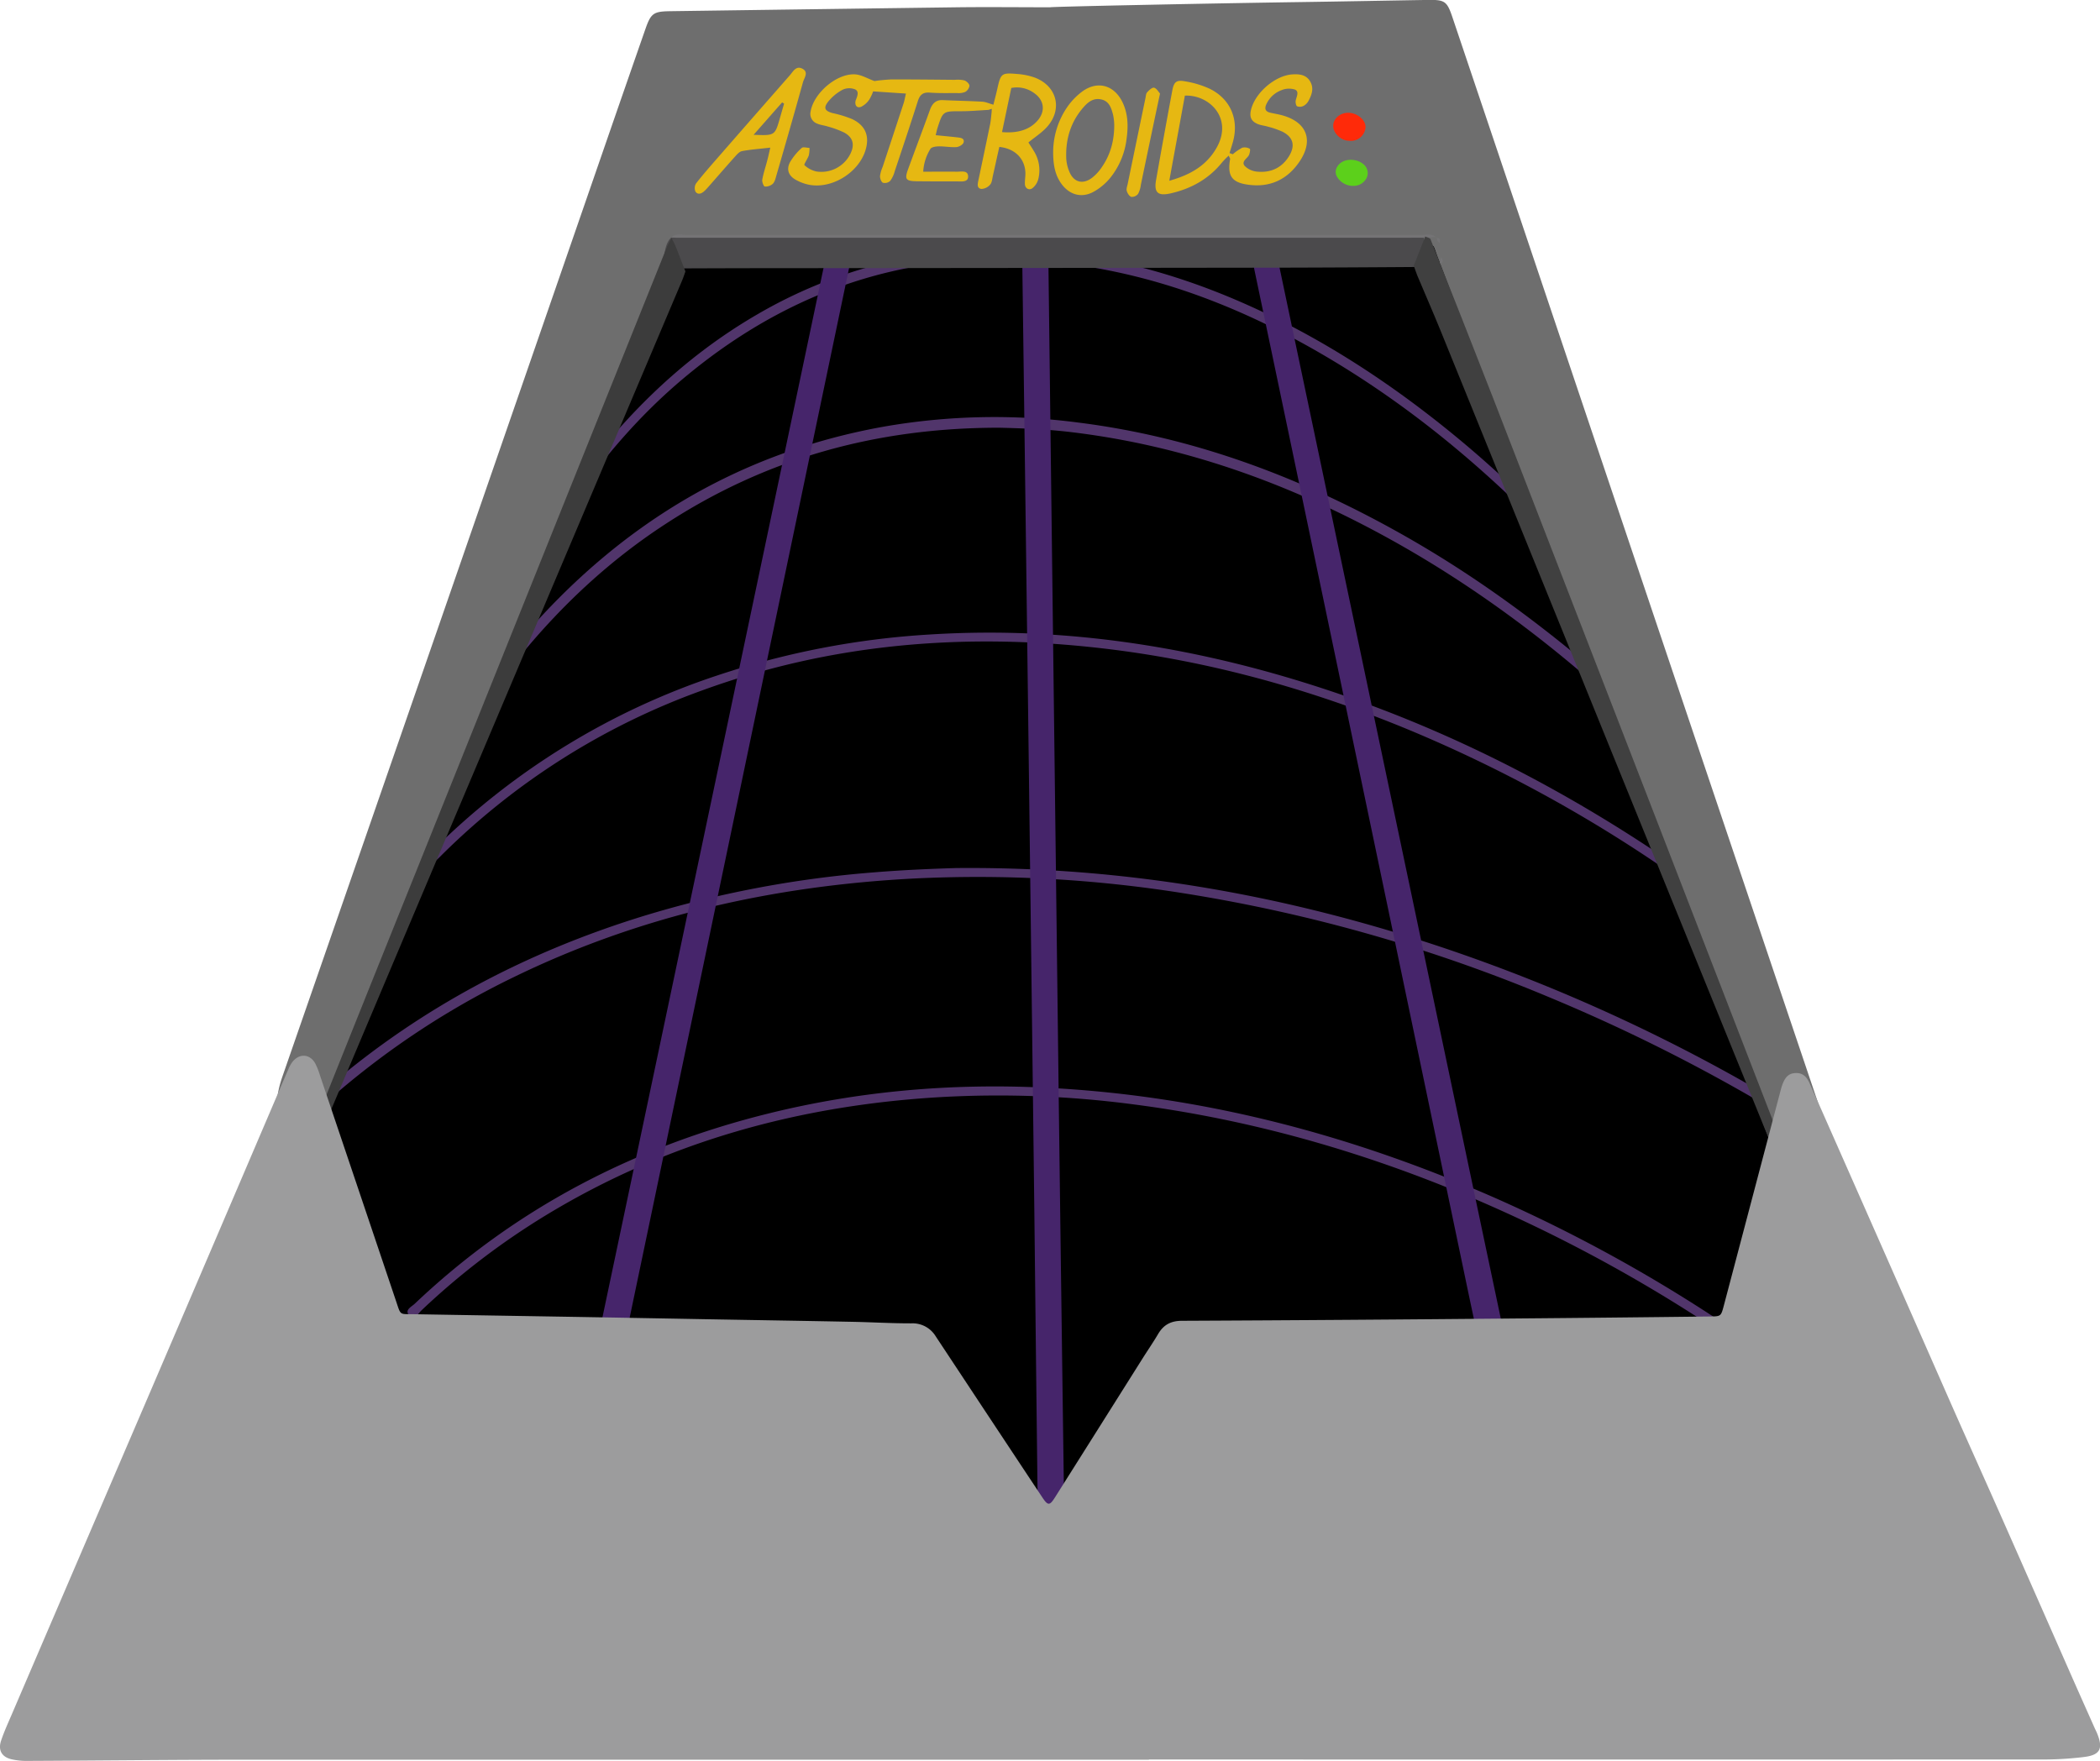 <svg id="Rhythm_Radar" data-name="Rhythm Radar" xmlns="http://www.w3.org/2000/svg" viewBox="0 0 959.85 805.1"><defs><style>.cls-1{fill:#51356b;}.cls-2{fill:#46256b;}.cls-3{fill:#2a094c;}.cls-4{fill:#6e6e6e;}.cls-5{fill:#4b4a4c;}.cls-6{fill:#747375;}.cls-7{fill:#404040;}.cls-8{fill:#3c3c3c;}.cls-9{fill:#e6b812;}.cls-10{fill:#5cd01b;}.cls-11{fill:#ff2a09;}.cls-12{fill:#9c9c9d;}</style></defs><path d="M855.82,251.4c16,0,32.09-.06,48.14,0,5.56,0,11.16-.61,16.69.67a15,15,0,0,0,3.35,0q43.1,0,86.2-.06c6,0,11.93.44,17.88.32,18.08-.39,36.15-.93,54.23-.73,3.92,0,7.84.1,11.76,0,12.86-.42,25.67,1.17,38.52,1.16,4.87,0,7.82,2.46,9.46,7.11,2.47,7,5.08,14,8.1,20.79s5.66,13.75,8.36,20.68a91.78,91.78,0,0,0,3.82,9.28,76.77,76.77,0,0,1,4.19,10.33c1.6,4.56,3,9.2,4.92,13.64,4.27,10.1,7.74,20.54,12.14,30.57,4,9,7,18.44,11.07,27.4s7.22,18.31,11.08,27.37c4.07,9.57,8,19.23,12.09,28.77,5.94,13.64,10.86,27.68,16.71,41.35,1.09,2.56,2,5.21,3,7.8,2.88,7.24,5.92,14.42,9.35,21.42.25.5.5,1,.7,1.52,4.62,11.56,9.11,23.18,13.9,34.67,2,4.79,4.52,9.36,6.29,14.27,1.19,3.33,2.43,6.64,3.75,9.92,3.22,7.92,6.73,15.72,9.77,23.72,4.56,12,9,24.06,14.17,35.78,3.61,8.16,6.68,16.54,10.37,24.68,4.6,10.13,8.17,20.73,12.55,31,4.09,9.58,8,19.23,11.53,29,3.48,5.79,5.43,12.24,7.74,18.51,4.37,11.87,9.83,23.29,14,35.23.72,2.06,1.35,4.17,3,5.84.86.85,1.18,2.28,1.65,3.48,1.9,4.85,3.58,9.79,5.66,14.56,4.32,9.88,7.89,20.07,12.18,29.94,4.08,9.39,7.44,19.05,11.49,28.44,2.14,4.95,4.39,9.85,6.22,14.93.94,2.63,1.77,5.29,2.85,7.86,1.28,3.07,2.34,6.19,4.24,9,1.62,2.42,2.38,5.44,3.41,8.22,2.65,7.15,5.28,14.29,8.51,21.22,2.59,5.56,4.54,11.41,6.77,17.13a6.56,6.56,0,0,1,.31,1.07c.54,2.35-.31,4.11-2.52,4.91a12,12,0,0,1-3.78.9c-3.52,0-7.06.57-10.56-.4a12.76,12.76,0,0,0-3.34-.19c-13.06,0-26.12-.2-39.18.13-15.66.4-31.34.63-47,.16-12.67-.37-25.32-.43-38-.5a53.8,53.8,0,0,0-7.83.06c-8.53,1.21-17.09.6-25.64.73s-16.79.08-25.19,0c-2.77,0-5.56.37-8.31-.64-1-.37-2.21-.08-3.33-.08l-82.29.18c-1.48,0-3,.15-4.45.21a15,15,0,0,1-3.9.07c-4.43-1-8.91-.59-13.36-.6q-29.11,0-58.22.14c-4.07,0-8.13.57-12.2.7s-8.27.46-12.31,0c-7.81-1-15.61-.44-23.41-.53s-15.3-.19-22.94.09c-16.22.57-32.47.82-48.66.23-16.4-.6-32.78-.34-49.16-.43s-32.84.08-49.26.08c-4.1,0-8.2-.47-12.28-.32-27.59,1-55.19.66-82.79.8a25.79,25.79,0,0,1-6.65-.52,20.34,20.34,0,0,0-5-.19c-28.17,0-56.35.14-84.52.13-13.61,0-27.22-.3-40.84-.27-14.16,0-28.33.28-42.5.46-4.84.07-9.69.37-14.53.29-5.56-.08-11.12-.45-16.69-.7a7.61,7.61,0,0,1-1.66-.19c-4-1.15-6.06-3.09-3.87-7.38,3.66-7.15,5.61-15,9.3-22.11,1.36-2.63,2.23-5.51,3.33-8.28,1.23-3.1,2-6.36,4.1-9.11A9.08,9.08,0,0,0,530,893.5c.9-4.61,2.83-8.81,4.76-13,1.08-2.37,1.78-4.9,2.72-7.33,3.32-8.48,7-16.81,10.34-25.29,2.09-5.36,4-10.83,6.53-16,3.82-7.89,6-16.42,10.2-24.15a37.72,37.72,0,0,0,1.61-4.16c1.72-4.3,3.24-8.67,5.29-12.87a40.75,40.75,0,0,0,3.84-11c.4-2.33,1.67-4.51,2.62-6.74a28.8,28.8,0,0,0,1.53-3c2.73-9.31,7.55-17.8,10.39-27.07a76.85,76.85,0,0,1,3.3-7.66c.51-1.19,1-2.4,1.47-3.6,3.81-9.48,7.43-19,11.48-28.41,2.29-5.3,4.2-10.74,6.54-16,3-6.8,5.66-13.75,8.38-20.67,1.43-3.63,2.81-7.27,4.27-10.88,3-7.41,5.91-14.85,9.07-22.18,5.22-12.13,10.06-24.4,14.72-36.75,4-7,5.5-15,9.47-22a24.88,24.88,0,0,0,1.17-3.13c3.72-9.33,7.22-18.74,11.24-27.94,2.54-5.8,4.81-11.69,7.14-17.56.33-.86.85-1.65,1.21-2.5a48.53,48.53,0,0,0,3.28-8.82,38.9,38.9,0,0,1,3.45-9.4c1.86-3.67,3.16-7.54,4.69-11.32,3.07-7.57,6.17-15.12,9.12-22.74,2.42-6.22,4.92-12.44,7.55-18.59,1.6-3.75,3.56-7.39,4.74-11.29,2.09-6.94,5.27-13.45,7.69-20.26.92-2.59,1.67-5.34,3.46-7.58a6.14,6.14,0,0,0,.73-1.5c3.46-8.63,6.71-17.35,10.44-25.86,3.65-8.33,6.41-17,10.6-25.14a26.37,26.37,0,0,0,1-2.61c3.33-8.49,6.64-17,10-25.45a83.25,83.25,0,0,1,3.52-8.2,49.13,49.13,0,0,0,2.64-7.33c1.17-3.52,2-7.16,4-10.38a16.73,16.73,0,0,0,1.16-2.54c3.72-9.31,7.29-18.69,11.21-27.92q4.13-9.74,8-19.59a7.56,7.56,0,0,1,6.17-5,21.93,21.93,0,0,1,2.74-.5c8-.17,16-.6,24-.35,6.53.21,13,.16,19.57.23,5.6.06,11.19,0,16.79,0Z" transform="translate(-482.71 -141.9)"/><path class="cls-1" d="M919.66,538.77c78-.75,152,12.58,224.2,36.93a794.44,794.44,0,0,1,150.76,69.4,43.55,43.55,0,0,1,3.7,2.42,1.65,1.65,0,0,1,.56,2,2,2,0,0,1-2.22,1.28c-1.93-.16-3.36-1.48-4.92-2.4a801.49,801.49,0,0,0-100-50.18,725.87,725.87,0,0,0-168.51-48,597.46,597.46,0,0,0-122.73-6.67c-64,3.31-125.45,17-183.3,45.25a375.84,375.84,0,0,0-80.05,52.37c-1.25,1.07-2.32,2.44-4,2.91a2.28,2.28,0,0,1-2.48-.83,1.83,1.83,0,0,1,.09-2.53,30.89,30.89,0,0,1,2.88-2.59c42-35.81,89.76-60.83,142.28-77.15a491,491,0,0,1,106-20.22C895,539.67,908.12,539.12,919.66,538.77Z" transform="translate(-482.71 -141.9)"/><path class="cls-1" d="M939.45,337.45c-56.79,0-107,14.3-152.52,44-25.31,16.48-47.18,36.81-66.28,60.15-.47.57-.85,1.22-1.35,1.76-.95,1-1.82,2.89-3.51,1.78-2.12-1.38-1.13-3.28,0-4.8,1.92-2.48,3.95-4.89,6-7.28,43.86-51,98.17-84.12,164.76-96.08a293.55,293.55,0,0,1,88.91-1.9c53.66,6.73,103.11,25.53,149.85,52.13,28.85,16.42,55.7,35.69,81.16,56.94,1.28,1.06,2.55,2.15,3.75,3.3s2.86,2.43,1.46,4.17-3,.44-4.28-.65l-6.38-5.34c-34.53-28.8-71.81-53.3-112.61-72.32-37-17.22-75.52-29-116.09-33.84C960.59,338.05,948.77,337.68,939.45,337.45Z" transform="translate(-482.71 -141.9)"/><path class="cls-1" d="M1271.57,748.93c-.3,1.44-1.27,2.15-2.43,1.67a28.38,28.38,0,0,1-4.79-2.72A690.23,690.23,0,0,0,1151.93,688c-48.69-20.32-99.09-34.49-151.49-41.23A472.81,472.81,0,0,0,913,643.47c-64.56,3.69-125.32,20.3-180.89,54.11A338.21,338.21,0,0,0,675.35,741c-1.55,1.47-3.23,4.87-5.69,2.12-2.09-2.34,1.17-3.79,2.62-5.16,46-43.65,100.45-71.82,161.78-87,41.22-10.21,83.13-13.81,125.49-11.82,72.39,3.39,141.18,21.62,207.26,50.78a695.31,695.31,0,0,1,100.63,55C1269.07,746,1271.23,746.61,1271.57,748.93Z" transform="translate(-482.71 -141.9)"/><path class="cls-1" d="M1252.14,541.56c-.36,1.25-1.32,2-2.49,1.45a26.13,26.13,0,0,1-4.23-2.6,645.93,645.93,0,0,0-118.49-64.73c-45.33-18.79-92.21-31.84-141-37.43-62.24-7.13-123.28-2.27-182.49,19.38a325.11,325.11,0,0,0-119,75.35,40.07,40.07,0,0,1-3.23,3,1.92,1.92,0,0,1-2.55,0,2.05,2.05,0,0,1-.26-3,30.66,30.66,0,0,1,3.06-3.19,332.2,332.2,0,0,1,128.87-79A377.39,377.39,0,0,1,907.51,432c67.31-4.23,132.2,7.38,195.37,30,52,18.63,100.33,44.35,145.78,75.59C1251.9,539.83,1252.28,540.3,1252.14,541.56Z" transform="translate(-482.71 -141.9)"/><path class="cls-1" d="M939.28,255.66c38.16.25,73.38,8.56,107.29,22.91,38.48,16.29,73,39,104.91,65.7,11.78,9.86,23,20.29,34,31.05,1.3,1.28,2.92,2.36,3.23,4.37a2,2,0,0,1-.74,2,1.45,1.45,0,0,1-2-.15c-1.25-1.09-2.45-2.25-3.63-3.42-27.53-27.35-57.5-51.62-90.83-71.6-33.74-20.23-69.49-35.39-108.44-42.18q-105.95-18.47-188.29,50.82c-19.07,16.07-35.28,34.76-49.55,55.15-.63.91-1.18,1.89-1.86,2.76s-1.44,2-2.68,1.08a2.35,2.35,0,0,1-.6-3,15.72,15.72,0,0,1,1.37-2.39c23.52-33.83,51.85-62.59,87.78-83.35A219.87,219.87,0,0,1,939.28,255.66Z" transform="translate(-482.71 -141.9)"/><path class="cls-2" d="M957.89,862.72c-.91-2.15-.55-4.42-.57-6.63q-.95-79.71-1.83-159.41-1.71-141-3.53-281.91-1-78.58-2.05-157.17a18.92,18.92,0,0,1,.27-5,5.58,5.58,0,0,1,5.35-4.35,5.8,5.8,0,0,1,6,4.3,19.3,19.3,0,0,1,.32,4.44q2.39,193.26,4.77,386.51,1.35,106.28,2.83,212.55c0,3.34.42,6.7-.23,10-2.05.14-3.65-1-5.35-1.8C962,863.37,960.13,862.37,957.89,862.72Z" transform="translate(-482.71 -141.9)"/><path class="cls-2" d="M750.11,782.66c.14-.87.31-2.17.58-3.46q26.71-126.75,53.43-253.51,28.39-134.76,56.74-269.54c.23-1.1.36-2.23.68-3.31.78-2.61,2.46-4.26,5.39-4.21a6.11,6.11,0,0,1,5.58,4.92,10.17,10.17,0,0,1-.36,4.45q-42.57,203.6-85.09,407.19-12.12,58-24.25,116a35.79,35.79,0,0,1-.93,3.84c-1.12,3.5-3.28,5.18-6.1,4.86C752.6,789.55,750.2,786.66,750.11,782.66Z" transform="translate(-482.71 -141.9)"/><path class="cls-2" d="M1164.1,780.86c-3.58-16.74-7.22-33.46-10.73-50.21q-29.17-139.56-58.32-279.12-20.28-97-40.61-194a8.07,8.07,0,0,1,.31-5.5,5.73,5.73,0,0,1,5.52-3.41,4.81,4.81,0,0,1,4.67,3.59c.45,1.43.71,2.92,1,4.39q41.52,197.25,83,394.5,12.91,61.33,25.86,122.65c.35,1.64.46,3.33.68,5-2.43,0-4.88.08-7.3-.14C1166.23,778.45,1165.15,779.53,1164.1,780.86Z" transform="translate(-482.71 -141.9)"/><path class="cls-3" d="M957.89,862.72c2.24-.35,4.08.65,6,1.56,1.7.82,3.3,1.94,5.35,1.8a89.6,89.6,0,0,1,.26,14.56,11.55,11.55,0,0,0,.1,10c.35,9.7.65,19.41.11,29.12-1.6,1.74-3.25,3.46-4.81,5.25s-3.69,3-6.38,2.55l-.12-11.2a7.32,7.32,0,0,0-.09-7.74C957.86,893.3,957.62,878,957.89,862.72Z" transform="translate(-482.71 -141.9)"/><path class="cls-2" d="M958.5,927.52c2.69.47,4.69-.62,6.38-2.55s3.21-3.51,4.81-5.25q.25,7.44.5,14.88a8.09,8.09,0,0,1,0,1.1c-.39,3.61-2.45,5.9-5.44,6.08-3.15.19-5.74-2.18-6.12-6C958.33,933,958.52,930.27,958.5,927.52Z" transform="translate(-482.71 -141.9)"/><path class="cls-2" d="M1176,781a3.83,3.83,0,0,1,.3,3.18c-.68,3.09-2.93,5.31-5.48,5.55s-4.44-1.48-5.68-5.49C1168.92,783.71,1172.67,783,1176,781Z" transform="translate(-482.71 -141.9)"/><path class="cls-3" d="M1176,781c-3.33,2-7.08,2.68-10.86,3.24a4.65,4.65,0,0,1-1-3.41c1.05-1.33,2.13-2.41,4.15-2.23,2.42.22,4.87.11,7.3.14A2.25,2.25,0,0,1,1176,781Z" transform="translate(-482.71 -141.9)"/><path class="cls-2" d="M969.58,890.6a11.55,11.55,0,0,1-.1-10A31.39,31.39,0,0,1,969.58,890.6Z" transform="translate(-482.71 -141.9)"/><path class="cls-2" d="M958.29,908.58a7.32,7.32,0,0,1,.09,7.74A19.4,19.4,0,0,1,958.29,908.58Z" transform="translate(-482.71 -141.9)"/><path class="cls-4" d="M1075.6,142.87c20-.28,39.9-.68,59.86-1,7.69-.11,8.66.64,11.14,8q34.14,101.42,68.25,202.85,49.45,147,99,293.87c2.13,6.3,2.73,12.12.56,18.43-1.61,4.7-2.56,9.63-3.87,14.44-.83,3.07-2,5.94-5.77,6.31-3,.3-5.25-1.47-6.9-5.81q-10.1-26.62-20.06-53.31-57.57-153.23-115.12-306.45-11.43-30.44-22.9-60.85c-2.51-6.63-1-6-9-6q-123.76.13-247.52.32-44.32.07-88.65.3c-6.55,0-5.79-.39-8.22,5.67Q733.63,391.59,680.8,523.53q-28,70-56.11,139.89a30.94,30.94,0,0,1-1.88,4.19,5.51,5.51,0,0,1-5.78,2.94,5.29,5.29,0,0,1-4.75-4.39c-.87-4.12-1.25-8.35-2.2-12.45-1.56-6.78-.56-13.06,1.72-19.64q75.66-218,151-436,7.44-21.47,14.92-42.93c2.51-7.18,3.69-8,11.23-8.12q65.63-.92,131.23-1.79c14.2-.17,28.39,0,42.59,0C962.79,144.93,1038,143.41,1075.6,142.87Z" transform="translate(-482.71 -141.9)"/><path class="cls-5" d="M1134.69,252.94c.24,2.14.47,4.27.7,6.41-.18,1.08-.35,2.16-.52,3.24-1.27,2.27-3.43,1.37-5.21,1.38q-29.64.22-59.26.3-110.69.15-221.36.23-27.9,0-55.78.12a34.16,34.16,0,0,1-4.64-.12c-2-.26-3.26-1.63-2.77-3.69.85-3.55.79-7.48,3.63-10.32.77,0,1.54.09,2.32.09h335.38c1.92,0,3.85-.24,5.77-.37a.66.66,0,0,1,.62.42A2.46,2.46,0,0,0,1134.69,252.94Z" transform="translate(-482.71 -141.9)"/><path class="cls-6" d="M1138.88,250.21c-2,.13-3.92.37-5.87.37H791.9c-.79,0-1.57-.06-2.36-.09,2.12-2.15,4.83-1.18,7.25-1.18q85.59-.08,171.18,0,82,0,164.09,0C1134.33,249.32,1136.8,248.49,1138.88,250.21Z" transform="translate(-482.71 -141.9)"/><path class="cls-6" d="M1140.65,252.94a2.43,2.43,0,0,1-1.14-2.31C1141,250.87,1141.09,251.77,1140.65,252.94Z" transform="translate(-482.71 -141.9)"/><path class="cls-6" d="M1140.83,262.59c.17-1.08.35-2.16.52-3.24C1142.17,260.59,1142.7,261.79,1140.83,262.59Z" transform="translate(-482.71 -141.9)"/><path class="cls-7" d="M1128.9,263.36l5.24-13.33c.83.4,2.17.61,2.42,1.25q14.45,36.35,28.67,72.78,73,188.35,145.82,376.77c1.32,3.41,1.43,7.31,2.11,11-1.93-3.08-4.34-5.95-5.69-9.27q-83.23-204.67-166.29-409.41c-3.43-8.46-7.11-16.82-10.65-25.24C1130,266.62,1129.6,265.31,1128.9,263.36Z" transform="translate(-482.71 -141.9)"/><path class="cls-8" d="M796,266c-.53,1.47-.93,2.78-1.46,4Q737.71,404.15,680.94,538.28q-31.28,74-62.47,147.93c-.73,1.74-2.35,3.08-3.56,4.6.06-2.14-.47-4.54.27-6.4q28.32-71,56.89-142,57.73-143.85,115.5-287.69a42.46,42.46,0,0,1,2.11-4c.68,1.4,1.45,2.77,2,4.21C793.16,258.62,794.54,262.32,796,266Z" transform="translate(-482.71 -141.9)"/><path class="cls-9" d="M1046.19,212.42a23.41,23.41,0,0,1,4.36-3,4.63,4.63,0,0,1,3.42.52c.3.16,0,2-.4,2.87-.86,1.64-3.68,2.95-1.9,5a9.21,9.21,0,0,0,5.71,2.57c6.06.56,11.06-1.61,14.42-6.93,3-4.83,2.16-8.71-2.87-11.32a38.94,38.94,0,0,0-6.67-2.31c-1.56-.48-3.24-.61-4.73-1.24-2.87-1.21-3.73-3.1-3.1-6.11,1.66-7.92,11-16.06,19-16.56,3.17-.2,6.32.12,8.12,3.23s.78,6-.74,8.83a5.54,5.54,0,0,1-2.22,2.3,3.64,3.64,0,0,1-3,.23c-.58-.36-.83-1.91-.62-2.79.43-1.77,1.64-4-.39-4.86a8.93,8.93,0,0,0-6.12.27,12.29,12.29,0,0,0-7,6.58c-.82,1.92-.35,3.19,1.72,3.69s3.94.74,5.85,1.3c11.25,3.23,14.18,11.66,7.47,21.35-5.61,8.1-13.44,11.61-23.09,10.33-7.82-1-9.77-4.15-8.44-11.81,0-.27-.26-.61-.66-1.5a37.09,37.09,0,0,0-2.87,2.91c-6.17,7.72-14.29,12.25-23.81,14.37-5.71,1.27-7.53-.44-6.51-6.15q3.6-20.43,7.4-40.82c.74-4,1.85-5.05,5.91-4.27a42.84,42.84,0,0,1,11.39,3.47c9.47,4.78,13.28,14.19,10.38,24.37-.47,1.66-1,3.29-1.51,4.94Zm-29,12.11c9.72-2.7,17.08-7.07,21.61-15.11,7.62-13.51-3.4-24.31-14.52-23.8C1022,198.25,1019.62,211,1017.16,224.53Z" transform="translate(-482.71 -141.9)"/><path class="cls-9" d="M896.79,184.68l-15-1a19.44,19.44,0,0,1-1.83,3.86,9.72,9.72,0,0,1-3.52,3.12c-1.56.72-2.87,0-2.77-2.06a3.28,3.28,0,0,1,.25-1.06c.69-1.72,1.59-3.92-.45-4.82a7.22,7.22,0,0,0-5.62.2,21.6,21.6,0,0,0-6.6,5.45c-2.3,2.91-1.5,4.3,2.08,5.25a52,52,0,0,1,8.81,2.7c6.23,2.94,8.17,7.92,6.1,14.45-3.18,10-15,17.42-25.34,15.67a20.42,20.42,0,0,1-6.59-2.41c-3.18-1.81-4.22-4.65-2.55-7.9a26.76,26.76,0,0,1,5.43-6.61c.61-.58,2.31,0,3.52,0a14.68,14.68,0,0,1-.31,3.41c-.55,1.61-2.37,4.14-2,4.48a11.6,11.6,0,0,0,5.54,2.9,14.82,14.82,0,0,0,15.42-8c2.08-4.15,1.33-7.49-2.69-9.75a42.75,42.75,0,0,0-7.61-2.82c-1.54-.52-3.24-.64-4.72-1.28a4.74,4.74,0,0,1-3.11-5.65c1.45-8.37,11.92-17.42,20.35-16.91,2.86.18,5.63,1.91,8.82,3.06a77.21,77.21,0,0,1,7.84-.75c9.64,0,19.28.1,28.92.19a14,14,0,0,1,4.32.26c1,.34,2.29,1.54,2.34,2.42a3.93,3.93,0,0,1-1.93,2.84,7.79,7.79,0,0,1-3.71.52c-4.18,0-8.37.11-12.54-.2-3.14-.23-4.51,1.05-5.43,3.93-3.4,10.74-7,21.42-10.57,32.11a12.69,12.69,0,0,1-2.07,4.35,3.6,3.6,0,0,1-3.29.83c-.79-.35-1.37-2-1.34-3.07a15.41,15.41,0,0,1,1.2-4.17c3.13-9.49,6.28-19,9.38-28.48C896.05,188.31,896.3,186.74,896.79,184.68Z" transform="translate(-482.71 -141.9)"/><path class="cls-9" d="M934.48,192.15c-4.14.21-8.28.61-12.42.6-8.33,0-8.34-.11-10.87,7.74-.27.83-.43,1.69-.81,3.22,3.56.35,6.74.64,9.92,1,1.44.16,3.37.37,2.84,2.32-.27,1-2.06,2-3.23,2.12-2.7.17-5.44-.38-8.16-.33-1.31,0-3.32.33-3.79,1.18a21.89,21.89,0,0,0-3.27,10.4c5.39,0,10.43-.07,15.46,0,2,0,5.12-.77,5.06,2.32-.05,2.53-3,2.12-4.9,2.12-6.19,0-12.38,0-18.57-.07-5-.07-5.63-.92-4-5.42,3.3-9.06,6.73-18.08,10-27.14,1-2.84,2.61-4.7,5.93-4.54,6,.28,12,.38,18,.72,1.55.09,3,.8,5.1,1.37.63-2.55,1.28-4.94,1.81-7.36,1.55-6.95,1.89-7.31,9.14-6.67a30.17,30.17,0,0,1,8,1.66c10.11,3.84,12.78,14.43,5.58,22.51-2.37,2.66-5.5,4.63-8.53,7.13.74,1.18,1.64,2.5,2.45,3.87a16.53,16.53,0,0,1,2,13.13,7.87,7.87,0,0,1-2.59,3.89c-1.53,1.18-3.38.13-3.46-1.82s.3-3.64.21-5.44c-.32-6.34-4.84-10.86-11.9-11.59-1,4.33-1.93,8.72-2.93,13.1-.33,1.41-.4,3.11-1.25,4.11a5.57,5.57,0,0,1-3.93,2c-2.27-.21-1.81-2.26-1.47-3.9,1.79-8.55,3.61-17.1,5.36-25.66.36-1.76.46-3.58.68-5.37l.09-1.71Zm10.46-10c-1.43,6.82-2.83,13.44-4.24,20.14,7.24.64,12.57-1.14,16.1-5.08,3.82-4.26,3.31-9.43-1.36-12.71A13.27,13.27,0,0,0,944.94,182.12Z" transform="translate(-482.71 -141.9)"/><path class="cls-9" d="M834.78,209.4c-5.09.58-9,.85-12.9,1.59-1.23.23-2.36,1.56-3.3,2.61-3.89,4.32-7.69,8.72-11.53,13.09-.72.82-1.43,1.65-2.22,2.4-1.28,1.25-3,2.09-4.21.47a4.05,4.05,0,0,1,.25-3.81c3.11-4,6.48-7.83,9.83-11.67q16.49-18.9,33-37.73c1.48-1.69,2.82-4.51,5.66-3.09,3.17,1.58.92,4.24.36,6.25-3.93,14.18-8,28.32-12.1,42.46-.4,1.38-.74,3-1.67,3.95a5,5,0,0,1-3.65,1.27c-.5,0-1.35-2.11-1.18-3.11.49-2.85,1.45-5.62,2.18-8.44C833.79,213.93,834.14,212.19,834.78,209.4Zm-7.62-5.87c9.68.4,9.74.35,12-7.54.64-2.24,1.29-4.47,1.94-6.71l-.92-.56Z" transform="translate(-482.71 -141.9)"/><path class="cls-9" d="M964.08,211.32a36.58,36.58,0,0,1,6.51-20.58,30.18,30.18,0,0,1,7.19-7.29c6.77-4.65,14-2.57,17.78,4.76,2.74,5.38,2.91,11.13,2.1,17a35,35,0,0,1-7.72,18.29,26.46,26.46,0,0,1-7.48,6.13c-5.53,3-11.14,1.26-14.76-3.91C964.74,221.5,964.08,216.7,964.08,211.32ZM992,199a25.63,25.63,0,0,0-.53-4.61c-.79-3-1.71-6.16-5.27-7s-6,1-8.13,3.41c-6,6.76-8.38,14.78-8,23.67a18,18,0,0,0,1.36,5.81c2,5,6.22,6.14,10.5,2.85a20.91,20.91,0,0,0,4.39-4.8C990.16,212.75,992,206.53,992,199Z" transform="translate(-482.71 -141.9)"/><path class="cls-9" d="M1012.92,184.67c-.4,1.88-.63,2.94-.85,4q-4,18.88-7.92,37.77a11.51,11.51,0,0,1-1.25,4.09,3.66,3.66,0,0,1-3.07,1.39c-.89-.22-1.78-1.62-2.09-2.67s.17-2.13.39-3.18q4.07-19.71,8.15-39.39c.19-.89.21-2,.76-2.57.88-1,2.34-2.33,3.18-2.11C1011.4,182.32,1012.23,183.93,1012.92,184.67Z" transform="translate(-482.71 -141.9)"/><path class="cls-10" d="M1101.53,226.88A8.53,8.53,0,0,1,1094,223a4.42,4.42,0,0,1,0-5c2.61-4.07,8.79-3.64,11.76-1.13a5.16,5.16,0,0,1,1.5,6.56A6.65,6.65,0,0,1,1101.53,226.88Z" transform="translate(-482.71 -141.9)"/><path class="cls-11" d="M1099.16,206.24c-3.53-.05-7.08-3.43-7.09-6.77s3.21-6.15,7.18-6,7.92,3.45,7.59,6.91A6.74,6.74,0,0,1,1099.16,206.24Z" transform="translate(-482.71 -141.9)"/><path class="cls-12" d="M1007.83,946.43q-206.36,0-412.71,0c-33.18,0-66.35.39-99.53.54a31.5,31.5,0,0,1-7.7-.75c-4.38-1.08-6.11-4.1-4.71-8.42,1.32-4,3.12-7.92,4.8-11.84q30.88-72,61.8-144,29.12-67.92,58.14-135.88c2.18-5.1,4.35-10.22,6.58-15.31a15.07,15.07,0,0,1,1.88-3.38c3.14-4,8-3.7,10.43.73a33.68,33.68,0,0,1,2.23,5.68q17.41,51.6,34.78,103.21c2.17,6.45,1.42,5.62,8.11,5.74q36.69.62,73.37,1.22,30.57.53,61.14,1.09c21.86.39,43.72.73,65.58,1.16,9.07.17,18.14.73,27.21.71a12.37,12.37,0,0,1,11.18,5.95q10.58,16,21.15,32,13.8,20.86,27.62,41.7c2.52,3.77,3.31,3.75,5.74-.1q20-31.69,40-63.46c2.37-3.76,4.9-7.43,7.16-11.26,2.5-4.22,5.87-6,10.94-6q76.18-.35,152.36-1.06,44.49-.37,89-.91c4.91-.06,4.94-.07,6.25-5l25.5-96.64c.38-1.43.73-2.88,1.23-4.27,1.37-3.84,3.16-5.31,6.21-5.39,3.32-.08,5,1.92,6.24,4.63q2.38,5.33,4.75,10.66,14.37,32.53,28.73,65.07,15.46,35.07,30.89,70.18c7.94,18,16,35.86,23.94,53.82q15.84,35.84,31.6,71.69c3.44,7.8,6.92,15.58,10.38,23.36.38.85.81,1.67,1.16,2.53,2.87,7.1,1.31,9.94-6.31,10.8a150.82,150.82,0,0,1-16.58,1.09q-205.24.09-410.49,0Z" transform="translate(-482.71 -141.9)"/></svg>
